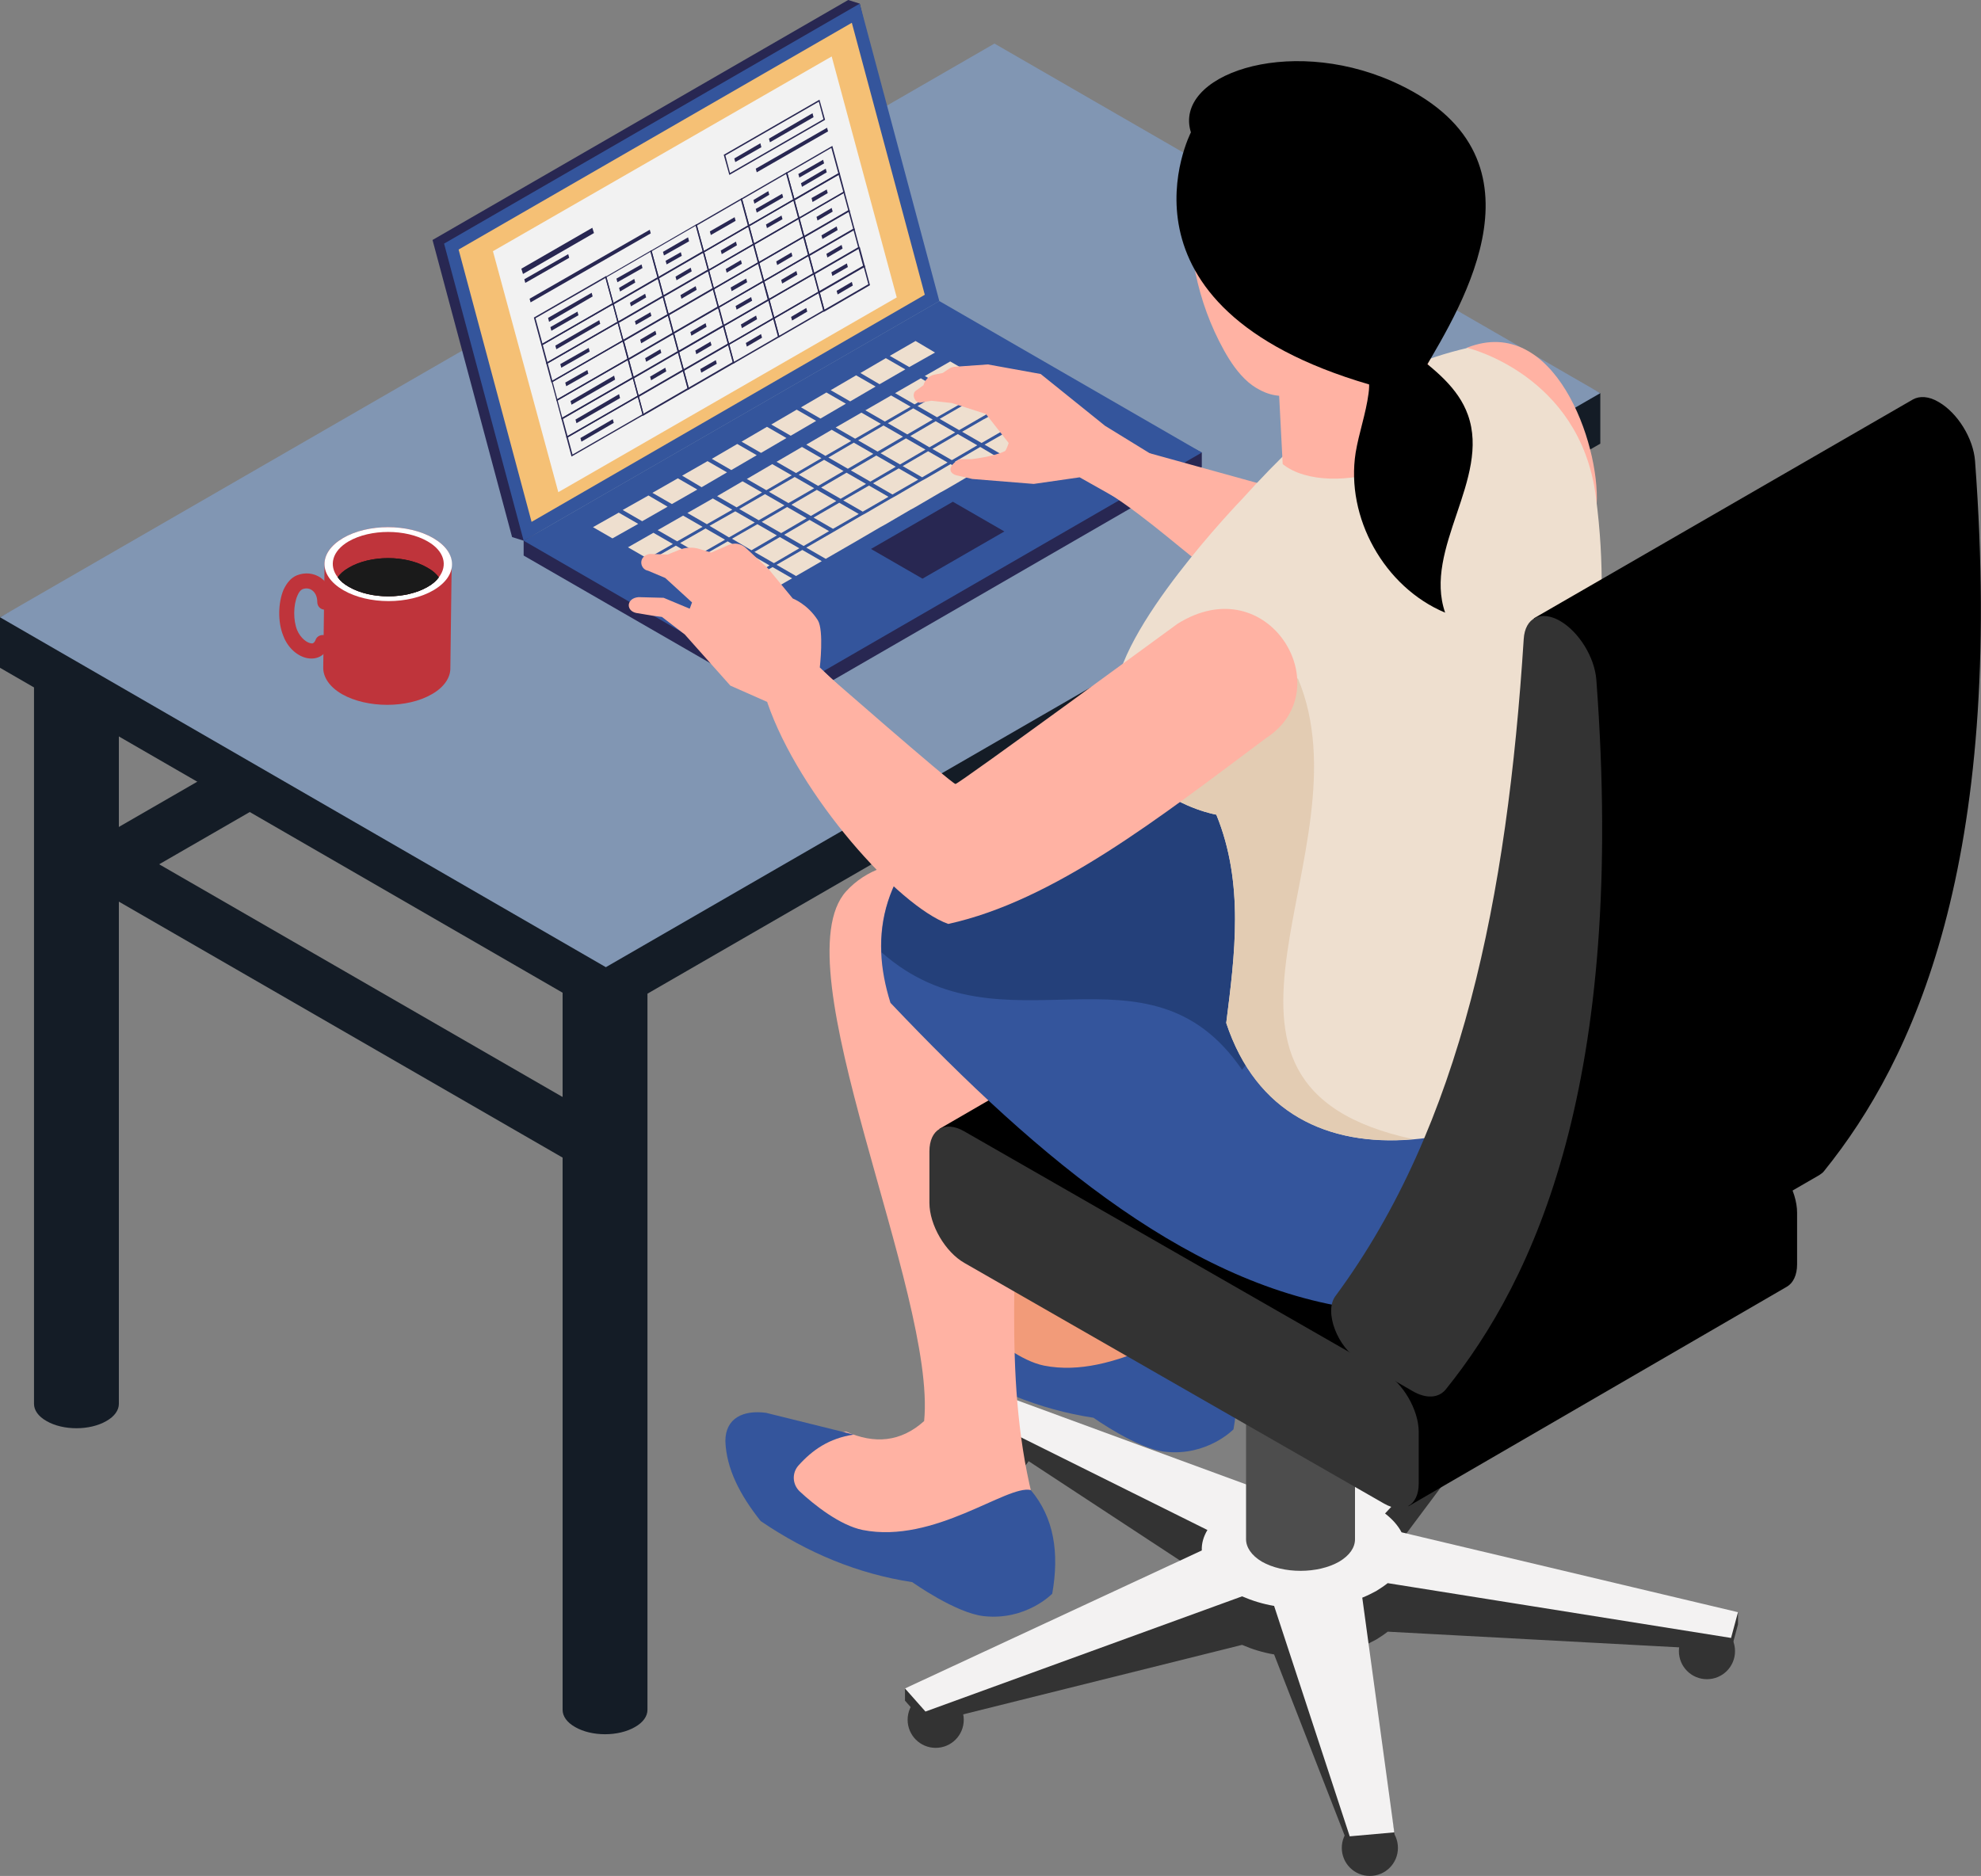 <?xml version="1.0" encoding="utf-8"?>
<!-- Generator: Adobe Illustrator 27.1.1, SVG Export Plug-In . SVG Version: 6.00 Build 0)  -->










<svg version="1.1" id="Layer_1" xmlns="http://www.w3.org/2000/svg" xmlns:xlink="http://www.w3.org/1999/xlink" x="0px" y="0px" viewBox="0 0 600 568.3" style="enable-background:new 0 0 600 568.3;" xml:space="preserve">
<rect x="0" y="0" width="600" height="568.3" fill="#808080" stroke="none"/>
<style type="text/css">
	.st0{fill:#141C26;}
	.st1{fill:#4D4D4D;}
	.st2{fill:#8196B3;}
	.st3{fill:#282752;}
	.st4{fill:#34559C;}
	.st5{fill:#EEDFCF;}
	.st6{fill:#F5C075;}
	.st7{fill:#F2F2F2;}
	.st8{fill:#BF343B;}
	.st9{fill:#FFFFFF;}
	.st10{fill:#1A1A1A;}
	.st11{fill:#F29B79;}
	.st12{fill:#333333;}
	.st13{fill:#F3F2F2;}
	.st14{fill:#FFB2A3;}
	.st15{opacity:0.5;fill:#152D59;}
	.st16{fill:#E3CCB3;}
</style>
<switch>
	
	<g>
		<g>
			<g>
				<path class="st0" d="M24.1,260c0,3.6,2.5,8,5.6,9.8c1.6,0.9,3,1,4,0.4l152-87.7c1-0.6,1.7-1.9,1.7-3.6c0-3.6-2.5-8-5.6-9.8
					c-1.6-0.9-3-1-4-0.4l-152,87.7C24.8,257,24.1,258.2,24.1,260z"/>
				<g>
					<path class="st0" d="M192.3,278.6c-5-2.9-13.1-2.9-18.1,0c-2.5,1.4-3.8,3.3-3.8,5.2v234.2c0,1.9,1.3,3.8,3.8,5.2
						c5,2.9,13.1,2.9,18.1,0c2.5-1.4,3.8-3.3,3.8-5.2V283.9C196.1,282,194.8,280.1,192.3,278.6z"/>
					<path class="st1" d="M472,116.1c-5-2.9-13.1-2.9-18.1,0c-2.5,1.4-3.8,3.3-3.8,5.2v234.2c0,1.9,1.3,3.8,3.8,5.2
						c5,2.9,13.1,2.9,18.1,0c2.5-1.4,3.8-3.3,3.8-5.2V121.4C475.8,119.5,474.5,117.6,472,116.1z"/>
					<path class="st0" d="M32.2,185.9c-5-2.9-13.1-2.9-18.1,0c-2.5,1.4-3.8,3.3-3.8,5.2v234.2c0,1.9,1.3,3.8,3.8,5.2
						c5,2.9,13.1,2.9,18.1,0c2.5-1.4,3.8-3.3,3.8-5.2V191.1C36,189.2,34.8,187.3,32.2,185.9z"/>
					<path class="st1" d="M310,23.4c-5-2.9-13.1-2.9-18.1,0c-2.5,1.4-3.8,3.3-3.8,5.2v234.2c0,1.9,1.3,3.8,3.8,5.2
						c5,2.9,13.1,2.9,18.1,0c2.5-1.4,3.8-3.3,3.8-5.2V28.6C313.8,26.7,312.5,24.8,310,23.4z"/>
					<polygon class="st0" points="484.7,134.4 183.5,308.3 0,202.3 0,187 301.2,28.5 484.7,119.1 					"/>
					<polygon class="st2" points="484.7,119.1 183.5,293 0,187 301.2,13.2 					"/>
				</g>
				<path class="st0" d="M187.3,344.7c0,3.6-2.5,8-5.6,9.8c-1.6,0.9-3,1-4,0.4l-152-87.7c-1-0.6-1.7-1.9-1.7-3.6
					c0-3.6,2.5-8,5.6-9.8c1.6-0.9,3-1,4-0.4l152,87.7C186.7,341.7,187.3,342.9,187.3,344.7z"/>
			</g>
			<g>
				<polygon class="st3" points="364,141.5 238.2,214.2 158.6,168.3 158.6,163.8 284.5,95.6 364,137.1 				"/>
				<g>
					<polygon class="st4" points="364,137.1 238.2,209.8 158.6,163.8 284.5,91.2 					"/>
					<g>
						<polygon class="st5" points="179.6,159.7 187.4,155.3 193.3,158.7 185.5,163.1 						"/>
						<polygon class="st5" points="188.6,154.5 196.4,150.1 202.2,153.5 194.5,157.9 						"/>
						<polygon class="st5" points="197.6,149.3 205.3,144.9 211.2,148.3 203.5,152.7 						"/>
						<polygon class="st5" points="206.6,144.1 214.3,139.7 220.2,143.1 212.5,147.6 						"/>
						<polygon class="st5" points="215.6,139 223.3,134.5 229.2,137.9 221.5,142.4 						"/>
						<polygon class="st5" points="224.6,133.8 232.3,129.3 238.2,132.7 230.5,137.2 						"/>
						<polygon class="st5" points="233.6,128.6 241.3,124.1 247.2,127.5 239.5,132 						"/>
						<polygon class="st5" points="242.6,123.4 250.3,118.9 256.2,122.3 248.5,126.8 						"/>
						<polygon class="st5" points="251.6,118.2 259.3,113.7 265.2,117.1 257.5,121.6 						"/>
						<polygon class="st5" points="260.6,113 268.3,108.5 274.2,111.9 266.4,116.4 						"/>
						<polygon class="st5" points="269.5,107.8 277.3,103.3 283.2,106.8 275.4,111.2 						"/>
						<polygon class="st5" points="190.2,165.8 197.9,161.4 203.8,164.8 196.1,169.2 						"/>
						<polygon class="st5" points="199.2,160.6 206.9,156.2 212.8,159.6 205.1,164 						"/>
						<polygon class="st5" points="208.2,155.4 215.9,151 221.8,154.4 214.1,158.8 						"/>
						<polygon class="st5" points="217.2,150.3 224.9,145.8 230.8,149.2 223.1,153.7 						"/>
						<polygon class="st5" points="226.2,145.1 233.9,140.6 239.8,144 232.1,148.5 						"/>
						<polygon class="st5" points="235.2,139.9 242.9,135.4 248.8,138.8 241.1,143.3 						"/>
						<polygon class="st5" points="244.2,134.7 251.9,130.2 257.8,133.6 250,138.1 						"/>
						<polygon class="st5" points="253.1,129.5 260.9,125 266.8,128.4 259,132.9 						"/>
						<polygon class="st5" points="262.1,124.3 269.9,119.8 275.8,123.2 268,127.7 						"/>
						<polygon class="st5" points="271.1,119.1 278.9,114.6 284.7,118 277,122.5 						"/>
						<polygon class="st5" points="280.1,113.9 287.8,109.5 293.7,112.9 286,117.3 						"/>
						<polygon class="st5" points="197,169.7 204.7,165.3 210.6,168.7 202.9,173.1 						"/>
						<polygon class="st5" points="206,164.5 213.7,160.1 219.6,163.5 211.9,167.9 						"/>
						<polygon class="st5" points="214.9,159.3 222.7,154.9 228.6,158.3 220.8,162.8 						"/>
						<polygon class="st5" points="223.9,154.2 231.7,149.7 237.6,153.1 229.8,157.6 						"/>
						<polygon class="st5" points="232.9,149 240.7,144.5 246.6,147.9 238.8,152.4 						"/>
						<polygon class="st5" points="241.9,143.8 249.6,139.3 255.5,142.7 247.8,147.2 						"/>
						<polygon class="st5" points="250.9,138.6 258.6,134.1 264.5,137.5 256.8,142 						"/>
						<polygon class="st5" points="259.9,133.4 267.6,128.9 273.5,132.3 265.8,136.8 						"/>
						<polygon class="st5" points="268.9,128.2 276.6,123.7 282.5,127.1 274.8,131.6 						"/>
						<polygon class="st5" points="277.9,123 285.6,118.5 291.5,122 283.8,126.4 						"/>
						<polygon class="st5" points="203.7,173.6 211.5,169.2 217.3,172.6 209.6,177 						"/>
						<polygon class="st5" points="212.7,168.4 220.4,164 226.3,167.4 218.6,171.8 						"/>
						<polygon class="st5" points="221.7,163.2 229.4,158.8 235.3,162.2 227.6,166.7 						"/>
						<polygon class="st5" points="230.7,158.1 238.4,153.6 244.3,157 236.6,161.5 						"/>
						<polygon class="st5" points="239.7,152.9 247.4,148.4 253.3,151.8 245.6,156.3 						"/>
						<polygon class="st5" points="248.7,147.7 256.4,143.2 262.3,146.6 254.6,151.1 						"/>
						<polygon class="st5" points="257.7,142.5 265.4,138 271.3,141.4 263.6,145.9 						"/>
						<polygon class="st5" points="266.7,137.3 274.4,132.8 280.3,136.2 272.6,140.7 						"/>
						<polygon class="st5" points="275.7,132.1 283.4,127.6 289.3,131 281.5,135.5 						"/>
						<polygon class="st5" points="286.9,117.8 293.6,121.7 284.6,126.9 290.5,130.3 299.5,125.1 301.8,123.8 307.3,120.7 
							302.2,117.8 301.4,117.3 294.6,113.4 						"/>
						<polygon class="st5" points="221.8,171 219.5,172.3 210.5,177.5 216.4,180.9 225.4,175.7 227.7,174.4 233.1,171.3 
							227.2,167.9 						"/>
						<polygon class="st5" points="228.5,167.2 236.2,162.7 242.1,166.1 234.4,170.6 						"/>
						<polygon class="st5" points="237.5,162 245.2,157.5 251.1,160.9 243.4,165.4 						"/>
						<polygon class="st5" points="246.4,156.8 254.2,152.3 260.1,155.7 252.3,160.2 						"/>
						<polygon class="st5" points="255.4,151.6 263.2,147.1 269.1,150.5 261.3,155 						"/>
						<polygon class="st5" points="264.4,146.4 272.2,141.9 278.1,145.3 270.3,149.8 						"/>
						<polygon class="st5" points="273.4,141.2 281.1,136.7 287,140.1 279.3,144.6 						"/>
						<polygon class="st5" points="282.4,136 290.1,131.5 296,134.9 288.3,139.4 						"/>
						<polygon class="st5" points="299.1,126.4 297.8,127.1 291.4,130.8 297.3,134.2 303.7,130.5 305,129.8 314,124.6 308.1,121.2 
													"/>
						<polygon class="st5" points="217.2,181.4 225,177 230.9,180.4 223.1,184.8 						"/>
						<polygon class="st5" points="226.2,176.2 234,171.8 239.9,175.2 232.1,179.7 						"/>
						<polygon class="st5" points="235.2,171.1 243,166.6 248.9,170 241.1,174.5 						"/>
						<polygon class="st5" points="284,142.9 280.2,145.1 278.9,145.8 271.2,150.3 269.9,151 262.2,155.5 260.9,156.2 253.2,160.7 
							244.2,165.9 250.1,169.3 259.1,164.1 266.8,159.6 268.1,158.9 275.8,154.4 277.1,153.7 284.8,149.2 286.1,148.5 289.9,146.3 
							293.8,144 287.9,140.6 						"/>
						<polygon class="st5" points="289.2,139.9 296.9,135.4 302.8,138.9 295.1,143.3 						"/>
						<polygon class="st5" points="298.2,134.7 305.9,130.3 311.8,133.7 304.1,138.1 						"/>
						<polygon class="st5" points="307.2,129.5 314.9,125.1 320.8,128.5 313.1,132.9 						"/>
					</g>
					<polygon class="st3" points="304.2,161 279.4,175.3 263.8,166.3 288.6,152 					"/>
				</g>
				<polygon class="st3" points="281,90 158.6,163.8 155.1,162.7 131,72.7 256.9,0 260.4,1.1 				"/>
				<polygon class="st4" points="284.5,91.2 158.6,163.8 134.5,73.8 260.4,1.1 				"/>
				<polygon class="st6" points="138.9,75.6 258,6.9 280.1,89.3 161,158.1 				"/>
				<g>
					<polygon class="st7" points="271.6,90.1 169.1,149.1 149.3,76.1 251.9,17.1 					"/>
					<path class="st3" d="M185.9,92.1L164,104.7l-2.3-8.5l21.9-12.6L185.9,92.1z M164.3,104.1l21.2-12.2l-2.1-7.7l-21.2,12.2
						L164.3,104.1z"/>
					<path class="st3" d="M199.6,84.3l-14,8.1l-2.3-8.5l14-8.1L199.6,84.3z M185.8,91.7l13.3-7.7l-2.1-7.7L183.7,84L185.8,91.7z"/>
					<path class="st3" d="M213.3,76.4l-14,8.1l-2.3-8.5l14-8.1L213.3,76.4z M199.5,83.8l13.3-7.7l-2.1-7.7l-13.3,7.7L199.5,83.8z"/>
					<path class="st3" d="M227,68.5l-14,8.1l-2.3-8.5l14-8.1L227,68.5z M213.2,76l13.3-7.7l-2.1-7.7l-13.3,7.7L213.2,76z"/>
					<path class="st3" d="M240.7,60.6l-14,8.1l-2.3-8.5l14-8.1L240.7,60.6z M226.9,68.1l13.3-7.7l-2.1-7.7l-13.3,7.7L226.9,68.1z"/>
					<path class="st3" d="M254.4,52.7l-14,8.1l-2.3-8.5l14-8.1L254.4,52.7z M240.6,60.2l13.3-7.7l-2.1-7.7l-13.3,7.7L240.6,60.2z"/>
					<path class="st3" d="M249.9,36.3l-29,16.7l-1.7-6.1l29-16.7L249.9,36.3z M221.1,52.4l28.3-16.3l-1.4-5.3l-28.3,16.3L221.1,52.4
						z"/>
					<path class="st3" d="M187.4,97.7l-21.9,12.6l-1.6-6l21.9-12.6L187.4,97.7z M165.8,109.7L187,97.5l-1.4-5.2l-21.2,12.2
						L165.8,109.7z"/>
					<path class="st3" d="M201.1,89.9l-14,8.1l-1.6-6l14-8.1L201.1,89.9z M187.3,97.3l13.3-7.7l-1.4-5.2l-13.3,7.7L187.3,97.3z"/>
					<path class="st3" d="M214.8,82l-14,8.1l-1.6-6l14-8.1L214.8,82z M201,89.4l13.3-7.7l-1.4-5.2l-13.3,7.7L201,89.4z"/>
					<path class="st3" d="M228.5,74.1l-14,8.1l-1.6-6l14-8.1L228.5,74.1z M214.7,81.6l13.3-7.7l-1.4-5.2l-13.3,7.7L214.7,81.6z"/>
					<path class="st3" d="M242.2,66.2l-14,8.1l-1.6-6l14-8.1L242.2,66.2z M228.4,73.7l13.3-7.7l-1.4-5.2L227,68.5L228.4,73.7z"/>
					<path class="st3" d="M255.9,58.3l-14,8.1l-1.6-6l14-8.1L255.9,58.3z M242.1,65.8l13.3-7.7L254,53l-13.3,7.7L242.1,65.8z"/>
					<path class="st3" d="M188.9,103.3l-21.9,12.6l-1.6-6l21.9-12.6L188.9,103.3z M167.3,115.3l21.2-12.2l-1.4-5.2l-21.2,12.2
						L167.3,115.3z"/>
					<path class="st3" d="M202.6,95.5l-14,8.1l-1.6-6l14-8.1L202.6,95.5z M188.8,102.9l13.3-7.7l-1.4-5.2l-13.3,7.7L188.8,102.9z"/>
					<path class="st3" d="M216.3,87.6l-14,8.1l-1.6-6l14-8.1L216.3,87.6z M202.5,95l13.3-7.7l-1.4-5.2l-13.3,7.7L202.5,95z"/>
					<path class="st3" d="M230,79.7l-14,8.1l-1.6-6l14-8.1L230,79.7z M216.2,87.2l13.3-7.7l-1.4-5.2L214.8,82L216.2,87.2z"/>
					<path class="st3" d="M243.7,71.8l-14,8.1l-1.6-6l14-8.1L243.7,71.8z M229.9,79.3l13.3-7.7l-1.4-5.2l-13.3,7.7L229.9,79.3z"/>
					<path class="st3" d="M257.4,64l-14,8.1l-1.6-6l14-8.1L257.4,64z M243.6,71.4l13.3-7.7l-1.4-5.2l-13.3,7.7L243.6,71.4z"/>
					<path class="st3" d="M190.5,108.9l-21.9,12.6l-1.6-6l21.9-12.6L190.5,108.9z M168.8,120.9l21.2-12.2l-1.4-5.2l-21.2,12.2
						L168.8,120.9z"/>
					<path class="st3" d="M204.2,101.1l-14,8.1l-1.6-6l14-8.1L204.2,101.1z M190.4,108.5l13.3-7.7l-1.4-5.2l-13.3,7.7L190.4,108.5z"/>
					<path class="st3" d="M217.8,93.2l-14,8.1l-1.6-6l14-8.1L217.8,93.2z M204,100.6l13.3-7.7l-1.4-5.2l-13.3,7.7L204,100.6z"/>
					<path class="st3" d="M231.5,85.3l-14,8.1l-1.6-6l14-8.1L231.5,85.3z M217.7,92.8l13.3-7.7l-1.4-5.2l-13.3,7.7L217.7,92.8z"/>
					<path class="st3" d="M245.2,77.4l-14,8.1l-1.6-6l14-8.1L245.2,77.4z M231.4,84.9l13.3-7.7l-1.4-5.2L230,79.7L231.4,84.9z"/>
					<path class="st3" d="M258.9,69.6l-14,8.1l-1.6-6l14-8.1L258.9,69.6z M245.1,77l13.3-7.7l-1.4-5.2l-13.3,7.7L245.1,77z"/>
					<path class="st3" d="M192,114.5l-21.9,12.6l-1.6-6l21.9-12.6L192,114.5z M170.3,126.5l21.2-12.2l-1.4-5.2l-21.2,12.2
						L170.3,126.5z"/>
					<path class="st3" d="M205.7,106.7l-14,8.1l-1.6-6l14-8.1L205.7,106.7z M191.9,114.1l13.3-7.7l-1.4-5.2l-13.3,7.7L191.9,114.1z"/>
					<path class="st3" d="M219.4,98.8l-14,8.1l-1.6-6l14-8.1L219.4,98.8z M205.6,106.2l13.3-7.7l-1.4-5.2l-13.3,7.7L205.6,106.2z"/>
					<path class="st3" d="M233.1,90.9L219,99l-1.6-6l14-8.1L233.1,90.9z M219.2,98.4l13.3-7.7l-1.4-5.2l-13.3,7.7L219.2,98.4z"/>
					<path class="st3" d="M246.7,83l-14,8.1l-1.6-6l14-8.1L246.7,83z M232.9,90.5l13.3-7.7l-1.4-5.2l-13.3,7.7L232.9,90.5z"/>
					<path class="st3" d="M260.4,75.2l-14,8.1l-1.6-6l14-8.1L260.4,75.2z M246.6,82.6l13.3-7.7l-1.4-5.2l-13.3,7.7L246.6,82.6z"/>
					<path class="st3" d="M193.5,120.1l-21.9,12.6l-1.6-6l21.9-12.6L193.5,120.1z M171.9,132.1l21.2-12.2l-1.4-5.2l-21.2,12.2
						L171.9,132.1z"/>
					<path class="st3" d="M207.2,112.3l-14,8.1l-1.6-6l14-8.1L207.2,112.3z M193.4,119.7l13.3-7.7l-1.4-5.2l-13.3,7.7L193.4,119.7z"/>
					<path class="st3" d="M220.9,104.4l-14,8.1l-1.6-6l14-8.1L220.9,104.4z M207.1,111.8l13.3-7.7L219,99l-13.3,7.7L207.1,111.8z"/>
					<path class="st3" d="M234.6,96.5l-14,8.1l-1.6-6l14-8.1L234.6,96.5z M220.8,104l13.3-7.7l-1.4-5.2l-13.3,7.7L220.8,104z"/>
					<path class="st3" d="M248.3,88.6l-14,8.1l-1.6-6l14-8.1L248.3,88.6z M234.5,96.1l13.3-7.7l-1.4-5.2l-13.3,7.7L234.5,96.1z"/>
					<path class="st3" d="M262,80.8l-14,8.1l-1.6-6l14-8.1L262,80.8z M248.1,88.2l13.3-7.7l-1.4-5.2L246.7,83L248.1,88.2z"/>
					<path class="st3" d="M195,125.7l-21.9,12.6l-1.6-6l21.9-12.6L195,125.7z M173.4,137.7l21.2-12.2l-1.4-5.2L172,132.5
						L173.4,137.7z"/>
					<path class="st3" d="M208.7,117.9l-14,8.1l-1.6-6l14-8.1L208.7,117.9z M194.9,125.3l13.3-7.7l-1.4-5.2l-13.3,7.7L194.9,125.3z"/>
					<path class="st3" d="M222.4,110l-14,8.1l-1.6-6l14-8.1L222.4,110z M208.6,117.4l13.3-7.7l-1.4-5.2l-13.3,7.7L208.6,117.4z"/>
					<path class="st3" d="M236.1,102.1l-14,8.1l-1.6-6l14-8.1L236.1,102.1z M222.3,109.6l13.3-7.7l-1.4-5.2l-13.3,7.7L222.3,109.6z"/>
					<path class="st3" d="M249.8,94.2l-14,8.1l-1.6-6l14-8.1L249.8,94.2z M236,101.7l13.3-7.7l-1.4-5.2l-13.3,7.7L236,101.7z"/>
					<path class="st3" d="M263.5,86.4l-14,8.1l-1.6-6l14-8.1L263.5,86.4z M249.7,93.8l13.3-7.7l-1.4-5.2l-13.3,7.7L249.7,93.8z"/>
					<polygon class="st3" points="197.1,70.7 160.7,91.6 160.4,90.5 196.8,69.6 					"/>
					<polygon class="st3" points="250.8,39.8 229.2,52.2 228.9,51.1 250.5,38.7 					"/>
					<polygon class="st3" points="172.4,78.1 159.1,85.7 158.8,84.6 172.1,77 					"/>
					<polygon class="st3" points="179.5,89.8 166.3,97.5 166,96.3 179.2,88.7 					"/>
					<polygon class="st3" points="181.8,98.1 168.5,105.8 168.2,104.7 181.5,97 					"/>
					<polygon class="st3" points="178.6,106.5 170,111.4 169.7,110.3 178.3,105.4 					"/>
					<polygon class="st3" points="178.2,113.2 171.5,117 171.2,115.9 177.9,112.1 					"/>
					<polygon class="st3" points="186.3,115 173.1,122.6 172.8,121.5 186,113.8 					"/>
					<polygon class="st3" points="187.8,120.6 174.6,128.2 174.3,127.1 187.5,119.4 					"/>
					<polygon class="st3" points="185.9,128.1 176.1,133.8 175.8,132.7 185.6,127 					"/>
					<polygon class="st3" points="175.2,95.5 167,100.2 166.7,99.1 174.9,94.4 					"/>
					<polygon class="st3" points="194.6,81.2 187,85.5 186.7,84.4 194.3,80.1 					"/>
					<polygon class="st3" points="192.4,85.6 187.8,88.3 187.5,87.2 192.1,84.5 					"/>
					<polygon class="st3" points="195.7,90.1 191.1,92.8 190.8,91.7 195.4,89 					"/>
					<polygon class="st3" points="197.3,95.7 192.6,98.4 192.3,97.3 197,94.6 					"/>
					<polygon class="st3" points="198.8,101.3 194.2,104 193.9,102.9 198.5,100.2 					"/>
					<polygon class="st3" points="200.3,106.9 195.7,109.6 195.4,108.5 200,105.8 					"/>
					<polygon class="st3" points="201.8,112.5 197.2,115.2 196.9,114.1 201.5,111.4 					"/>
					<polygon class="st3" points="209.5,82.2 204.9,84.9 204.6,83.8 209.2,81.1 					"/>
					<polygon class="st3" points="211,87.8 206.4,90.5 206.1,89.4 210.7,86.7 					"/>
					<polygon class="st3" points="214,99 209.4,101.7 209.1,100.6 213.7,97.9 					"/>
					<polygon class="st3" points="215.5,104.6 210.9,107.3 210.6,106.2 215.2,103.5 					"/>
					<polygon class="st3" points="217.1,110.2 212.4,112.9 212.1,111.8 216.8,109.1 					"/>
					<polygon class="st3" points="223.2,74.3 218.6,77 218.3,75.9 222.9,73.2 					"/>
					<polygon class="st3" points="224.7,79.9 220.1,82.6 219.8,81.5 224.4,78.8 					"/>
					<polygon class="st3" points="226.3,85.5 221.6,88.2 221.3,87.1 226,84.4 					"/>
					<polygon class="st3" points="227.8,91.1 223.1,93.8 222.8,92.7 227.5,90 					"/>
					<polygon class="st3" points="229.3,96.7 224.7,99.4 224.4,98.3 229,95.6 					"/>
					<polygon class="st3" points="230.8,102.3 226.2,105 225.9,103.9 230.5,101.2 					"/>
					<polygon class="st3" points="237,66.4 232.3,69.1 232,68 236.7,65.3 					"/>
					<polygon class="st3" points="240,77.6 235.4,80.3 235.1,79.2 239.7,76.5 					"/>
					<polygon class="st3" points="241.5,83.2 236.9,85.9 236.6,84.8 241.2,82.1 					"/>
					<polygon class="st3" points="244.5,94.4 239.9,97.1 239.6,96 244.2,93.3 					"/>
					<polygon class="st3" points="250.7,58.5 246.1,61.2 245.8,60 250.4,57.4 					"/>
					<polygon class="st3" points="252.2,64.1 247.6,66.8 247.3,65.7 251.9,63 					"/>
					<polygon class="st3" points="253.7,69.7 249.1,72.4 248.8,71.3 253.4,68.6 					"/>
					<polygon class="st3" points="255.2,75.3 250.6,78 250.3,76.9 254.9,74.2 					"/>
					<polygon class="st3" points="256.8,80.9 252.1,83.6 251.8,82.5 256.5,79.8 					"/>
					<polygon class="st3" points="258.3,86.5 253.7,89.2 253.4,88.1 258,85.4 					"/>
					<polygon class="st3" points="208.7,73.1 201.1,77.4 200.8,76.3 208.4,71.9 					"/>
					<polygon class="st3" points="206.5,77.5 201.9,80.1 201.6,79 206.2,76.4 					"/>
					<polygon class="st3" points="222.8,66.9 215.3,71.2 215,70.1 222.5,65.8 					"/>
					<polygon class="st3" points="233,59 228.5,61.7 228.2,60.6 232.7,57.9 					"/>
					<polygon class="st3" points="237.2,59.8 229.2,64.4 228.9,63.3 236.9,58.7 					"/>
					<polygon class="st3" points="249.6,49.5 242.1,53.8 241.8,52.7 249.3,48.4 					"/>
					<polygon class="st3" points="250.4,52.2 242.9,56.6 242.6,55.5 250.1,51.1 					"/>
					<polygon class="st3" points="246.4,35.5 233.2,43.1 232.9,42 246.1,34.3 					"/>
					<polygon class="st3" points="230.6,44.6 222.7,49.1 222.4,48 230.3,43.4 					"/>
					<polygon class="st3" points="179.9,70.6 158.4,83 157.9,81.4 179.4,69 					"/>
				</g>
			</g>
			<g>
				<g>
					<path class="st8" d="M103.6,210.3c-3.8-2.2-5.7-5.1-5.7-8l0.4-31.5c0-2.8,1.9-5.7,5.6-7.8c7.5-4.4,19.7-4.4,27.3,0
						c4,2.3,5.9,5.4,5.6,8.5c0-0.2,0-0.4,0-0.5l-0.4,31.5c0,2.8-1.9,5.7-5.6,7.8C123.4,214.6,111.2,214.6,103.6,210.3z"/>
					<g>
						<path class="st9" d="M104,178.8c7.6,4.4,19.8,4.4,27.3,0c7.5-4.4,7.5-11.4-0.1-15.8c-7.6-4.4-19.8-4.4-27.3,0
							C96.4,167.4,96.4,174.4,104,178.8z"/>
					</g>
				</g>
				<g>
					<path class="st8" d="M102.3,174.9c0.8,1.1,1.8,2,3.4,2.9c6.6,3.8,17.2,3.8,23.8,0c1.6-0.9,2.7-1.9,3.4-2.9
						c2.8-3.6,1.7-8-3.4-10.9c-6.6-3.8-17.3-3.8-23.9,0C100.6,166.9,99.5,171.3,102.3,174.9z"/>
				</g>
				<g>
					<g>
						<path class="st10" d="M102.3,174.9c0.8,1.1,1.8,2,3.4,2.9c6.6,3.8,17.2,3.8,23.8,0c1.6-0.9,2.7-1.9,3.4-2.9
							c-0.8-1.1-1.8-2-3.4-2.9c-6.6-3.9-17.3-3.9-23.9,0C104.2,172.8,103,173.8,102.3,174.9z"/>
					</g>
					<g>
						<path class="st10" d="M102.3,174.9c0.8,1.1,1.8,2,3.4,2.9c6.6,3.8,17.2,3.8,23.8,0c1.6-0.9,2.7-1.9,3.4-2.9
							c-0.8-1.1-1.8-2-3.4-2.9c-6.6-3.9-17.3-3.9-23.9,0C104.2,172.8,103,173.8,102.3,174.9z"/>
					</g>
				</g>
				<path class="st8" d="M94.3,199.5c2.6,0,4.5-1.5,5.5-4.1c0.4-1.2-0.2-2.5-1.3-2.9c-1.2-0.4-2.5,0.2-2.9,1.3
					c-0.4,1.1-1.1,1.2-1.2,1.1c-1.3,0-3.4-1.6-4.4-4c-1.2-2.9-1.2-7.6,0.1-10.5c0.4-1,1-1.7,1.5-1.9c1-0.4,2.1-0.3,2.9,0.3
					c1,0.7,1.6,2,1.6,3.6c0,1.3,1,2.3,2.3,2.3c1.3,0,2.3-1,2.3-2.3c0-3.1-1.3-5.8-3.6-7.4c-2.1-1.4-4.7-1.7-7.2-0.7
					c-1.7,0.7-3,2.2-4,4.3c-1.7,4-1.8,9.9-0.1,14C87.3,196.7,90.9,199.5,94.3,199.5z"/>
			</g>
			<g>
				<path class="st11" d="M401.3,230.9c0,0-59.2-33.4-83-7.1C298,246.1,338.5,342,334.7,380.7c-7.1,6.4-15,7-23.6,3.2
					c-13,1.7-18.5,7-20.4,14v10.7l26.3,11.3l48.3,5.9l2.1-22.5c-9.1-37.3-3.8-74.1-4.8-115.4l87.5,50.5l60.1-11.3l15.6-77.8
					L401.3,230.9z"/>
				<path class="st4" d="M313.5,384.8c-7.5,1.1-12.6,4.7-16.8,9.4c-2,2.3-1.8,5.7,0.4,7.8c4.4,4.1,12.2,10.3,19.1,11.7
					c21.7,4.3,43.7-13.8,50.9-12.1c7,8.3,8.7,18.9,6.5,31.4c0,0-7.9,8.2-20.7,6.8c-8.5-0.9-21.7-10.3-21.7-10.3
					c-16.5-2.5-31.8-8.8-45.9-18.5c-6.3-7.9-10.4-15.9-10.7-24.2c0-7,5.4-9.5,12.3-8.6L313.5,384.8z"/>
				<g>
					<path class="st12" d="M291.9,521c0,4.7-3.8,8.5-8.5,8.5c-4.7,0-8.5-3.8-8.5-8.5c0-4.7,3.8-8.5,8.5-8.5
						C288.1,512.5,291.9,516.3,291.9,521z"/>
					<path class="st12" d="M423.4,559.8c0,4.7-3.8,8.5-8.5,8.5c-4.7,0-8.5-3.8-8.5-8.5c0-4.7,3.8-8.5,8.5-8.5
						C419.6,551.3,423.4,555.1,423.4,559.8z"/>
					<path class="st12" d="M525.5,500.2c0,4.7-3.8,8.5-8.5,8.5c-4.7,0-8.5-3.8-8.5-8.5c0-4.7,3.8-8.5,8.5-8.5
						C521.7,491.7,525.5,495.5,525.5,500.2z"/>
					<path class="st12" d="M462.1,422.6c0,4.7-3.8,8.5-8.5,8.5c-4.7,0-8.5-3.8-8.5-8.5c0-4.7,3.8-8.5,8.5-8.5
						C458.3,414.1,462.1,417.9,462.1,422.6z"/>
					<path class="st12" d="M312.8,438.2c0,4.7-3.8,8.5-8.5,8.5c-4.7,0-8.5-3.8-8.5-8.5s3.8-8.5,8.5-8.5
						C309,429.7,312.8,433.5,312.8,438.2z"/>
					<g>
						<g>
							<path class="st12" d="M419.5,473.2l41.4-55.4v-3.7l-12.2,0.1l-53.2,51.9c-3.6,0-7.2,0.3-10.7,1l-78.4-39.8l-9.7,1.9v3.7
								l69,45.3c-1.2,2-1.8,4.1-1.7,6.2l-89.9,27.1v3.7l6.2,7l95.9-23.9c3,1.3,6.2,2.3,9.7,2.9l22.9,58.8l13.5-1.2v-3.7l-9.7-56.4
								c1.5-0.6,2.9-1.3,4.2-2c1.3-0.8,2.5-1.6,3.5-2.4l104,5.6l2.1-7.8v-3.7l-101.9-9.5C423.4,476.8,421.7,474.9,419.5,473.2z"/>
						</g>
						<g>
							<path class="st13" d="M419.5,458.5l41.4-44.4l-12.2-3.6l-53.2,40.9c-3.6,0-7.2,0.3-10.7,1l-78.4-28.8l-9.7,5.6l69,34.3
								c-1.2,2-1.8,4.1-1.7,6.2l-89.9,41.8l6.2,7l95.9-34.9c3,1.3,6.2,2.3,9.7,2.9l22.9,69.8l13.5-1.2l-9.7-71.1
								c1.5-0.6,2.9-1.3,4.2-2c1.3-0.8,2.5-1.6,3.5-2.4l104,16.6l2.1-7.8l-101.9-24.2C423.4,462.1,421.7,460.2,419.5,458.5z"/>
						</g>
					</g>
					<g>
						<path class="st1" d="M408.3,388.4c-0.7-0.7-1.6-1.4-2.7-2.1c-6.5-3.7-16.9-3.7-23.4,0c-1.1,0.6-2,1.3-2.7,2.1h-2.1v77.9
							c0,2.4,1.6,4.9,4.8,6.8c6.5,3.7,16.9,3.7,23.4,0c3.2-1.9,4.8-4.3,4.8-6.8v-77.9H408.3z"/>
						<path class="st1" d="M405.6,381.6c6.5,3.7,6.5,9.8,0,13.5c-6.5,3.7-16.9,3.7-23.4,0c-6.5-3.7-6.5-9.8,0-13.5
							C388.7,377.9,399.2,377.9,405.6,381.6z"/>
						<path class="st13" d="M415.1,333.6c-2.4-2.4-6-4.5-11.2-5.9c-6.5-1.8-13.4-1.8-19.9,0c-5.1,1.4-8.8,3.5-11.2,5.9h-3.1v59.2
							c0,5,4.5,9.9,13.6,12.6c6.9,2.1,14.3,2.1,21.2,0c9.1-2.7,13.6-7.7,13.6-12.6v-59.2H415.1z"/>
						<path class="st1" d="M404.5,321c18.2,5.4,18.2,19.9,0,25.3c-6.9,2.1-14.3,2.1-21.2,0c-18.2-5.4-18.2-19.9,0-25.3
							C390.2,319,397.6,319,404.5,321z"/>
					</g>
				</g>
				<path class="st1" d="M428.1,105.3c-4.3-2.5-11.4-2.5-15.7,0c-2.2,1.3-3.3,2.9-3.3,4.5v244.3c0,1.6,1.1,3.3,3.3,4.5
					c4.3,2.5,11.4,2.5,15.7,0c2.2-1.3,3.3-2.9,3.3-4.5V109.9C431.3,108.2,430.2,106.6,428.1,105.3z"/>
				<path class="st14" d="M351.3,139.2l-16.6-10.2l-19.5-15.7l-16-2.9l-9.9,0.7c-0.7,0-1.4,0.3-2,0.7l-1.8,1.2l-2.5,0.5
					c-1.6,0.3-2.9,1.6-3.3,3.2l-2.5,1.8c-1.1,1.2-0.1,3.5,1.5,3.5l3.4-0.6l6.2,0.7l10.3,3.3l6.9,8.8c0,0-0.7,2.3-1.2,2.5
					c-3.6,1.7-10.1,2.4-10.1,2.4l-3.5,0c-2.9,1.4-4.1,4-1,4.9l4.8,1.1l18.6,1.5l13.9-2l16.5,9.3L351.3,139.2z"/>
				<path class="st14" d="M346.5,280.7c0,0-66.3-37-90.2-10.7c-20.3,22.3,27.4,121.9,23.6,160.5c-7.1,6.4-15.1,7-23.6,3.2
					c-13,1.7-18.5,7-20.4,14v10.7l26.3,11.3l48.3,5.9l2.1-22.5c-9.1-37.3-3.8-74.1-4.8-115.4l87.5,50.5l60.1-11.3l15.6-77.8
					L346.5,280.7z"/>
				<g>
					<path d="M426.6,456.3l114.6-66.5c1.9-1.1,3.1-3.5,3.1-6.8l0-15.6c0-6.7-4.8-14.9-10.6-18.2l-127.1-72.9
						c-2.9-1.7-5.6-1.8-7.5-0.7L284.5,342L426.6,456.3z"/>
				</g>
				<path class="st4" d="M258.6,434.6c-7.5,1.1-12.6,4.7-16.8,9.4c-2,2.3-1.8,5.7,0.4,7.8c4.4,4.1,12.2,10.3,19.1,11.7
					c21.7,4.3,43.7-13.8,50.9-12.1c7,8.3,8.7,18.9,6.5,31.4c0,0-7.9,8.2-20.7,6.8c-8.5-0.9-21.7-10.3-21.7-10.3
					c-16.5-2.5-31.8-8.9-45.9-18.5c-6.3-7.9-10.4-15.9-10.7-24.2c0-7,5.4-9.5,12.3-8.6L258.6,434.6z"/>
				<path class="st4" d="M507,329.5c-11.2,48.8-46.9,67.3-92.9,67.4c-51.7-5.7-98.7-44.9-144.4-93.1c-1.6-5.1-2.6-10.2-2.8-15.2
					c-0.9-20.9,11.7-40.6,47.3-58.3l116,21.2l63.5,11.6C493.7,262.9,515.5,291.9,507,329.5z"/>
				<path class="st15" d="M430.2,251.3l-54,72.8c-28.6-41.9-72.4-3.1-109.2-35.6c-0.9-20.9,11.7-40.6,47.3-58.3L430.2,251.3z"/>
				<path class="st14" d="M348.2,137.3c-8.8,2.4-13.9,4.2-12.6,12c26.2,16.8,41.6,40.4,73.6,40.1l74.4-36.7
					c1-18.3-12.8-57.7-39.2-47.4l-44.5,46.3L348.2,137.3z"/>
				<path class="st5" d="M509,304.8c-24.3,22.8-54.8,38.2-81.3,40.4c-25.5,2.1-47.2-8-56.3-35.3c2.6-20.6,5.5-42.3-3-63.1
					c0,0-10-1.7-18.6-8.8c-6.4-5.3-12-13.7-12-26.6c0-20.5,38.3-60.1,38.3-60.1c22.8-25.2,41.2-39.6,68.4-45.9
					c0,0,33.9,8.1,38.8,44.7c5.9,44-5.5,60.3,6.9,96.2C500.5,263.5,505.3,279.6,509,304.8z"/>
				<path class="st14" d="M386.6,104l1.9,36.6c14.3,11.4,53.5-1,46.4-17.9l-6.1-32.9L386.6,104z"/>
				<path class="st14" d="M242.2,226.4l-9.7-13.7l-11.3-5l-13.8-15.5l-6.9-5.3l-3-0.4l-4.1-0.7c-4-0.3-3.9-4.6,0-4.9l7.6,0.2
					l7.9,3.3l0.7-1.9l-8.1-7.4l-5.2-2.2c-2.5-0.4-3.2-4.4,0.5-5.1l5.4,0.2l3.7-1.5c1.9-0.7,3.9-0.8,5.9-0.2l3.6,1.1l5.3-2.3
					c1.8-0.8,3.8-0.4,5.2,0.9l6.8,6.3l7.4,9c0,0,4.5,1.7,7.6,6.6c1.9,3.1,0.6,14.3,0.6,14.3l10.8,10.3L242.2,226.4z"/>
				<path class="st16" d="M428,345.1c-25.8,2.3-47.6-7.8-56.6-35.2c2.6-20.6,5.5-42.3-3-63.1c0,0-10-1.7-18.6-8.8l1.4-14.5l41.9-18
					C415.2,258.1,350.7,328.5,428,345.1z"/>
				<path class="st14" d="M232.4,212.8c9.7,28.3,39.7,61.7,54.8,67.1c32-7,64-32.2,96.4-56.4c22.5-14.7,0.7-51.9-27-34.5
					c0,0-66.2,48.5-67.2,48.5c-1.1,0-41.2-35.1-41.2-35.1C240.1,203.3,234.3,206.7,232.4,212.8z"/>
				<g>
					<path d="M464.6,187.3l-2.3,101l-26,134L551,356c0.6-0.4,1.2-0.8,1.6-1.4c26.9-33.4,54.7-92.9,45.6-214.9
						c-0.5-6.9-5.3-14.6-11-17.9c-3-1.8-5.8-1.9-7.8-0.8C579.4,121,464.6,187.3,464.6,187.3z"/>
					<path class="st12" d="M411.9,412.2l15.9,9.2c4.1,2.4,7.9,2.2,10.1-0.5c26.9-33.4,54.7-92.9,45.6-214.9
						c-0.5-6.9-5.3-14.6-11-17.9c-5.8-3.3-10.6-1-11,5.5c-5,78.2-18.8,147.3-57,199C400.9,397.3,405.1,408.3,411.9,412.2z"/>
				</g>
				<path class="st12" d="M292.1,382.6l127.1,72.9c5.8,3.3,10.5,0.6,10.5-6.1l0-15.6c0-6.7-4.8-14.9-10.6-18.2L292,342.7
					c-5.8-3.3-10.5-0.6-10.5,6.1l0,15.6C281.5,371.1,286.3,379.3,292.1,382.6z"/>
				<path class="st14" d="M365,42.7c-2.6,4.5-3.7,9.7-4.2,14.9c-1.7,16.7,1.8,33.9,9.9,48.5c2,3.6,4.3,7,7.4,9.7
					c3.1,2.6,7.1,4.4,11.2,4.1c6-0.5,10.7-5.1,14.8-9.4c3.6-3.9,7.3-8,8.6-13.1c1.4-5.6-0.3-11.4-2.3-16.8
					c-4.6-12.3-11-23.8-19.1-34.2c-3.1-4-7.6-11.3-12.9-12.4C373.1,32.8,367.5,38.5,365,42.7z"/>
				<path d="M360.7,40.1c0,0-27.2,52.7,54.1,76.4c0,0,3.2,2.3,16.5-4.4c11.3-19.4,40.3-65.4-9.7-87.5
					C389.7,10.6,355.3,22.9,360.7,40.1z"/>
				<path d="M414.5,119.2c-0.8,6.1-2.9,11.9-3.9,17.9c-3.1,19.7,8.7,40.8,27.1,48.5c-6.7-19.4,13.8-40.6,6.9-59.9
					c-2.9-8.2-10.2-13.9-17.2-19.2c-2.7-2.1-5.5-4.2-8.8-5.3c-6.1-2.2-7.2-1.1-6.4,3.8C413.3,110.1,415.3,113.6,414.5,119.2z"/>
			</g>
		</g>
	</g>
</switch>

</svg>
